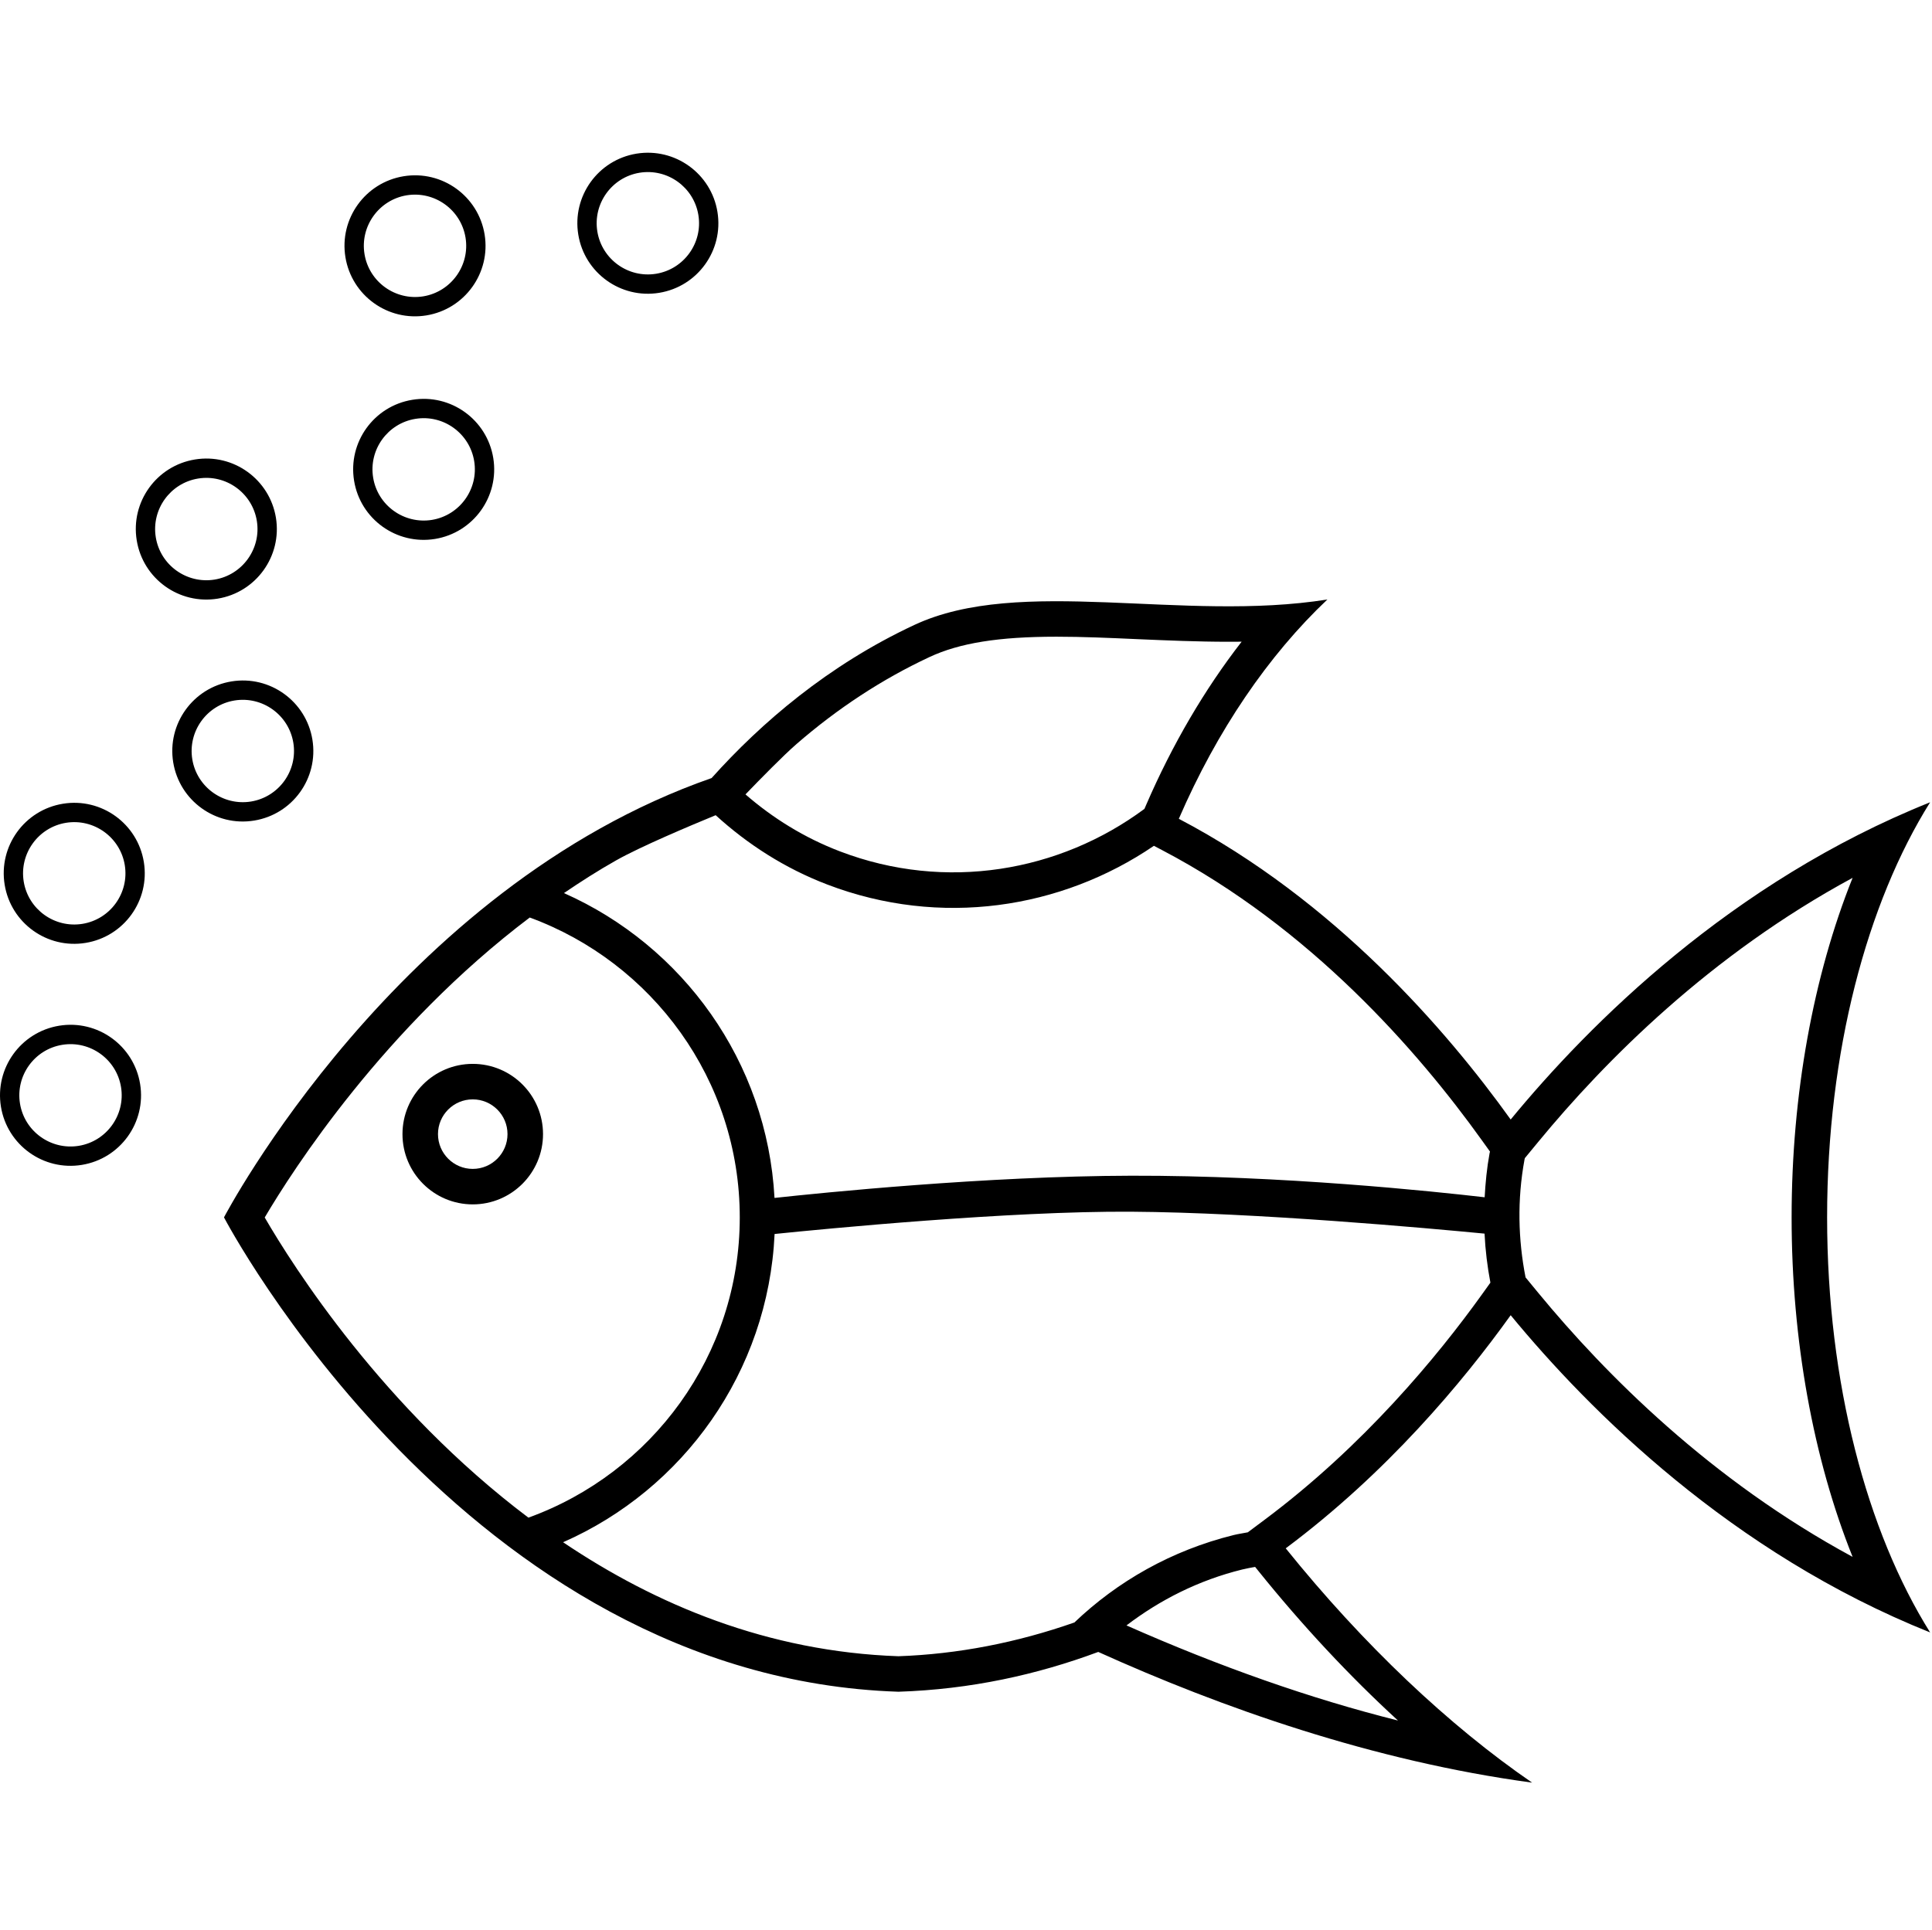 <?xml version="1.0" standalone="no"?><!DOCTYPE svg PUBLIC "-//W3C//DTD SVG 1.1//EN" "http://www.w3.org/Graphics/SVG/1.1/DTD/svg11.dtd"><svg t="1586695484926" class="icon" viewBox="0 0 1025 1024" version="1.1" xmlns="http://www.w3.org/2000/svg" p-id="7000" xmlns:xlink="http://www.w3.org/1999/xlink" width="200.195" height="200"><defs><style type="text/css"></style></defs><path d="M134.826 435.45c20.406-3.31 34.238-22.528 30.923-42.928-3.322-20.388-22.54-34.251-42.945-30.917-20.382 3.322-34.226 22.538-30.913 42.926C95.226 424.944 114.444 438.782 134.826 435.45zM102.017 402.901c-2.402-14.787 7.666-28.776 22.43-31.183 14.789-2.394 28.766 7.66 31.179 22.446 2.413 14.776-7.653 28.754-22.442 31.173C118.397 427.743 104.419 417.677 102.017 402.901z" p-id="7001"></path><path d="M218.767 212.156c-20.406 3.31-34.238 22.528-30.913 42.928 3.31 20.388 22.528 34.226 42.932 30.917 20.384-3.332 34.226-22.551 30.913-42.951C258.367 222.663 239.149 208.812 218.767 212.156zM229.146 275.888c-14.789 2.384-28.789-7.67-31.179-22.446-2.413-14.789 7.653-28.766 22.43-31.173 14.799-2.419 28.776 7.647 31.177 22.436C253.987 259.492 243.921 273.469 229.146 275.888z" p-id="7002"></path><path d="M33.38 426.516c-20.394 3.322-34.236 22.54-30.913 42.938 3.31 20.378 22.54 34.238 42.934 30.906 20.392-3.31 34.236-22.54 30.91-42.926C73.003 437.045 53.772 423.184 33.38 426.516zM43.759 490.248c-14.789 2.406-28.764-7.647-31.179-22.436-2.388-14.789 7.666-28.766 22.442-31.185 14.787-2.394 28.764 7.66 31.177 22.446C68.612 473.864 58.546 487.842 43.759 490.248z" p-id="7003"></path><path d="M349.718 155.39c20.406-3.322 34.238-22.551 30.917-42.928-3.316-20.398-22.534-34.236-42.938-30.929-20.382 3.322-34.22 22.54-30.9 42.938C310.112 144.861 329.343 158.712 349.718 155.39zM339.347 91.658c14.787-2.396 28.758 7.66 31.171 22.446 2.419 14.789-7.653 28.764-22.442 31.173-14.789 2.406-28.76-7.672-31.166-22.436C314.509 108.055 324.571 94.065 339.347 91.658z" p-id="7004"></path><path d="M1024 425.742c-105.525 42.269-180.847 117.686-222.53 168.344-33.909-47.325-93.417-116.251-176.06-159.584 20.296-46.897 47.497-86.757 78.825-116.378-76.708 12.263-163.009-12.751-219.204 13.537-45.756 21.395-81.187 51.884-107.504 81.228C210.319 471.249 119.095 645.505 118.835 646.015c0.307 0.578 127.857 244.224 357.827 251.722 38.207-1.227 73.562-9.038 106-21.117 65.282 29.493 145.664 57.946 230.179 69.356-43.946-30.153-89.448-73.093-130.716-124.338 53.643-40.034 93.77-88.009 119.347-123.703 41.683 50.645 117.004 126.077 222.53 168.333-33.456-53.412-54.649-132.243-54.649-220.25C969.351 557.996 990.544 479.152 1024 425.742zM422.602 394.811c21.85-18.964 45.427-34.4 70.402-46.086 16.019-7.51 36.835-10.852 67.533-10.852 13.734 0 27.972 0.625 43.02 1.307l0.834 0.035c14.567 0.625 31.078 1.343 47.237 1.343 2.413 0 4.778-0.012 7.105-0.035-19.601 25.258-36.778 54.532-50.61 86.503l-0.954 2.21c-44.966 33.37-105.404 43.993-161.483 22.575-18.946-7.221-35.678-17.668-50.188-30.257C403.314 413.454 415.596 400.898 422.602 394.811zM326.949 456.532c12.866-7.266 39.131-18.34 52.738-23.939 16.888 15.389 36.645 28.174 59.283 36.819 59.861 22.852 124.004 12.96 173.22-20.572l4.467 2.349c78.445 41.134 135.477 106.381 169.501 153.868l4.334 6.04c-0.063 0.313-0.162 0.602-0.219 0.915-1.436 7.834-2.181 15.61-2.609 23.339-26.694-3.101-107.395-11.629-187.458-11.444-76.999 0.162-164.735 9.118-189.299 11.79-3.924-72.399-48.695-133.816-111.71-161.772C308.146 467.847 317.321 461.957 326.949 456.532zM140.443 646.072c14.926-25.328 63.5-100.921 140.603-159.179 64.907 23.79 111.428 86.075 111.428 159.121 0 73.312-46.85 135.748-112.132 159.341C203.198 747.258 155.435 671.91 140.443 646.072zM741.679 913.021c-46.508-11.641-94.718-28.637-144.038-50.471 17.783-13.55 38.322-23.986 61.383-29.667 2.286-0.567 4.571-0.948 6.851-1.401l1.575 1.956C690.989 862.702 716.044 889.51 741.679 913.021zM786.182 686.975c-23.57 32.85-62.726 80.278-115.331 119.56l-8.839 6.609c-2.507 0.508-5.005 0.834-7.504 1.446-32.936 8.145-61.608 24.541-84.503 46.399-30.448 10.68-61.792 16.802-93.342 17.912-69.356-2.408-128.864-27.423-177.918-60.492 63.719-28.025 108.818-90.333 112.208-163.576 26.665-2.73 124.645-12.253 189.252-11.825 66.109 0.428 158.202 8.817 187.406 11.629 0.428 8.806 1.481 17.484 3.107 26.012L786.182 686.975zM982.878 826.171c-75.215-40.671-131.142-96.813-166.857-140.214l-6.654-8.088c-3.928-20.077-4.483-41.134-0.567-62.46 0.053-0.279 0.133-0.545 0.186-0.821l7.035-8.54c35.713-43.401 91.642-99.543 166.857-140.214-20.845 51.988-32.356 114.967-32.356 180.169C950.52 711.215 962.033 774.195 982.878 826.171z" p-id="7005"></path><path d="M250.806 564.556c-20.591 0-37.276 16.685-37.276 37.282 0 20.572 16.685 37.282 37.276 37.282 20.591 0 37.288-16.71 37.288-37.282C288.094 581.241 271.397 564.556 250.806 564.556zM250.806 620.292c-10.164 0-18.438-8.272-18.438-18.467 0-10.17 8.274-18.432 18.438-18.432 10.17 0 18.444 8.262 18.444 18.432C269.25 612.02 260.976 620.292 250.806 620.292z" p-id="7006"></path><path d="M31.406 544.307c-20.394 3.332-34.226 22.551-30.917 42.951 3.316 20.376 22.534 34.238 42.94 30.906 20.392-3.322 34.226-22.538 30.91-42.926C71.008 554.836 51.8 540.985 31.406 544.307zM41.779 608.051c-14.789 2.394-28.77-7.66-31.173-22.424-2.413-14.799 7.653-28.789 22.442-31.183 14.774-2.406 28.764 7.647 31.164 22.436C66.617 591.667 56.555 605.645 41.779 608.051z" p-id="7007"></path><path d="M226.195 167.377c20.388-3.322 34.232-22.563 30.913-42.938-3.326-20.388-22.544-34.238-42.945-30.917C193.779 96.842 179.935 116.062 183.255 136.46 186.583 156.848 205.801 170.699 226.195 167.377zM215.804 103.633c14.787-2.382 28.764 7.66 31.177 22.448 2.413 14.787-7.66 28.764-22.446 31.183-14.776 2.384-28.758-7.672-31.154-22.446C190.968 120.041 201.027 106.052 215.804 103.633z" p-id="7008"></path><path d="M115.474 317.682c20.382-3.322 34.226-22.553 30.917-42.94-3.338-20.398-22.557-34.249-42.951-30.917-20.394 3.32-34.232 22.54-30.9 42.926C75.856 307.153 95.074 320.991 115.474 317.682zM82.653 285.121c-2.413-14.787 7.66-28.764 22.436-31.173 14.787-2.419 28.758 7.649 31.171 22.448 2.406 14.776-7.653 28.752-22.43 31.171C99.043 309.953 85.049 299.897 82.653 285.121z" p-id="7009"></path></svg>